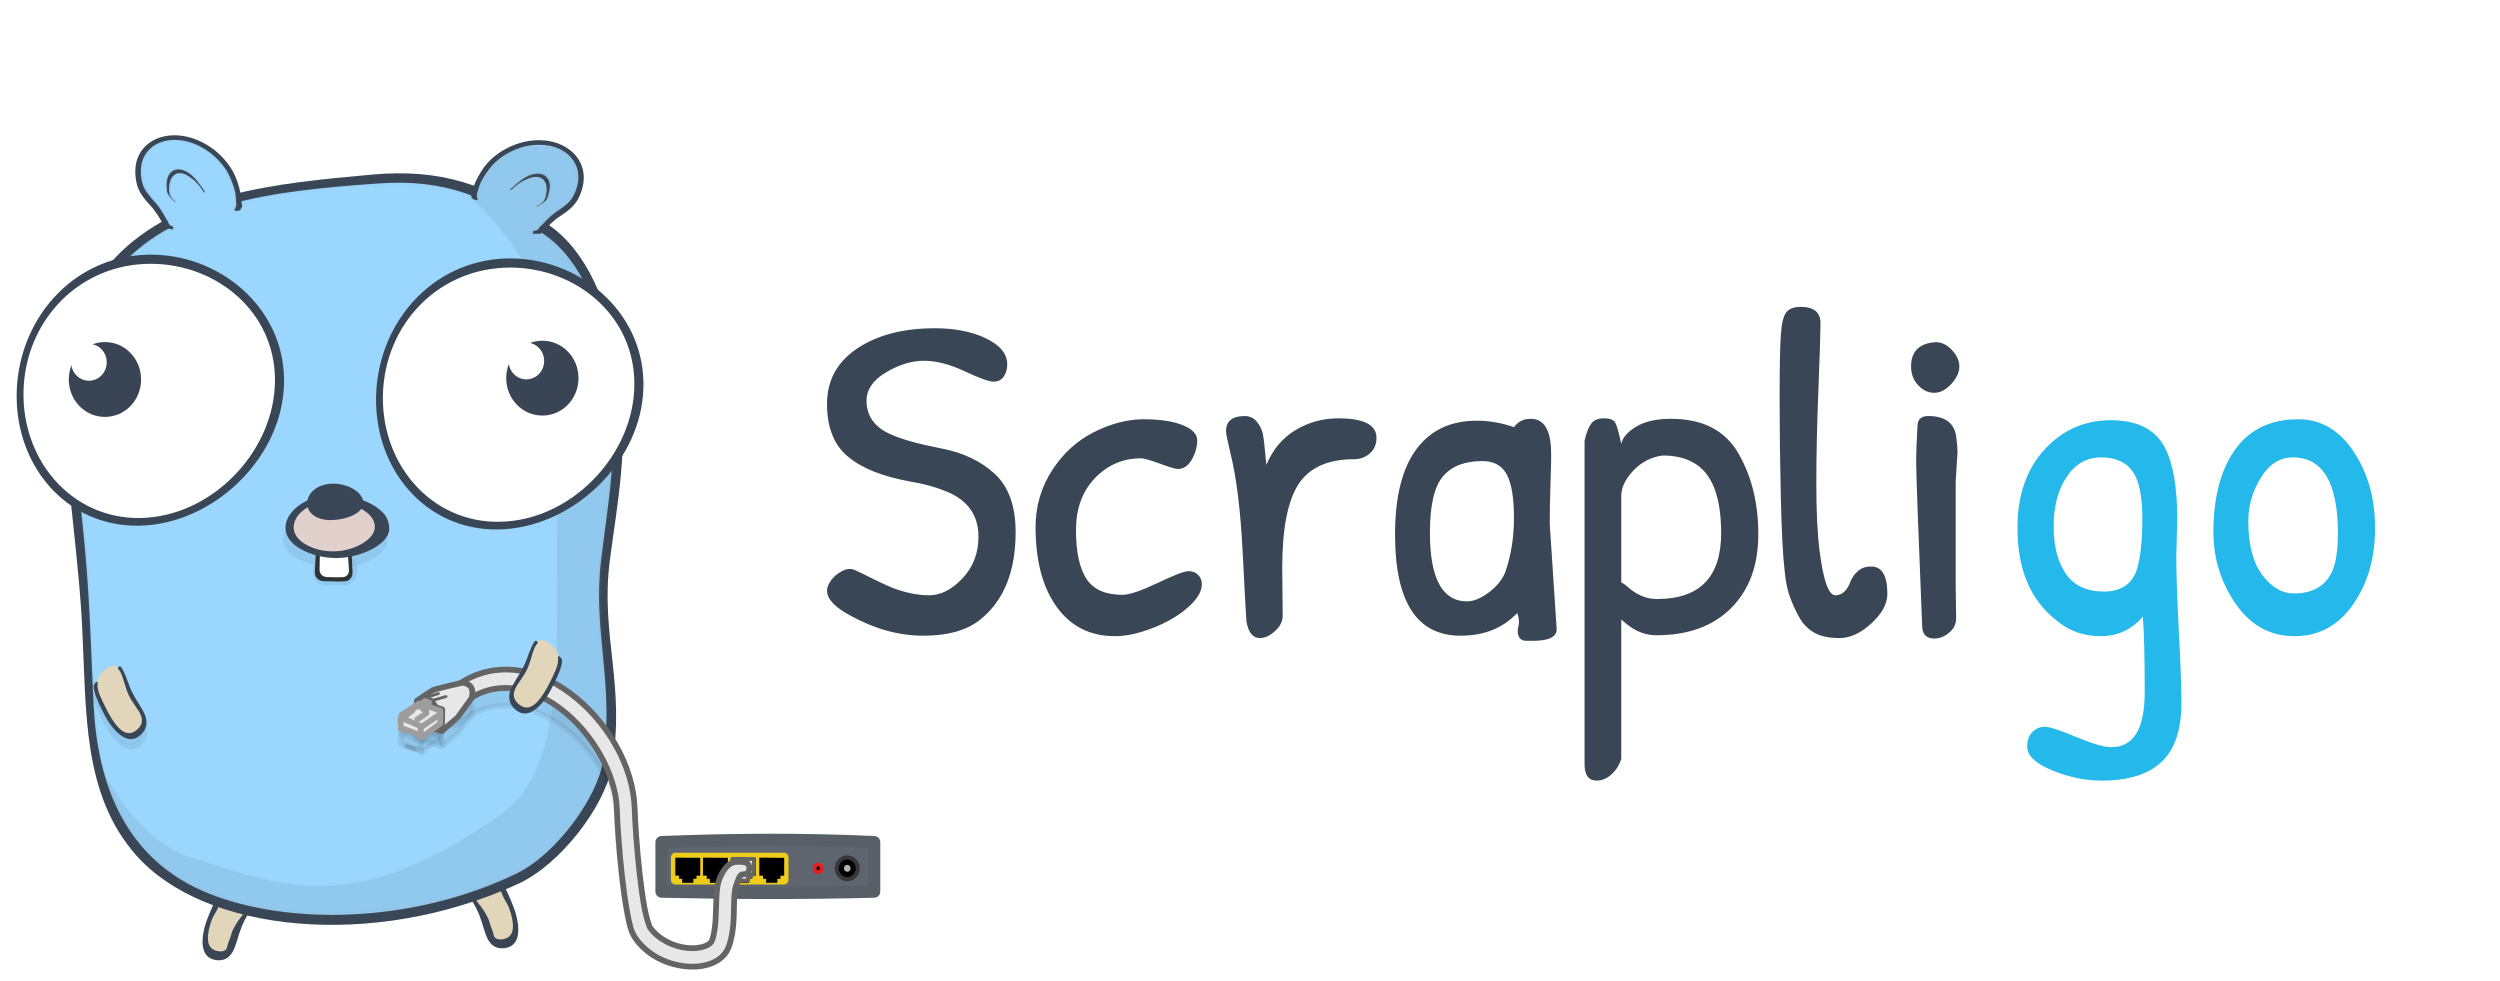 <?xml version="1.0" encoding="utf-8"?>
<svg viewBox="0 0 436 171" width="436px" height="171px" xmlns="http://www.w3.org/2000/svg">
  <defs>
    <style>svg{stroke:#000;stroke-linecap:round;stroke-linejoin:round;fill:#fff;fill-rule:evenodd;font-family:Roboto;font-size:14px;text-anchor:middle}svg text{paint-order:stroke;white-space:pre}svg .Text\.cls{stroke:none}</style>
    <style>@import url("https://fonts.googleapis.com/css?family=Patrick+Hand");</style>
  </defs>
  <g transform="matrix(1, 0, 0, 1, 2.902, 23.59)">
    <g>
      <g transform="translate(33.039 131.509)">
        <path d="M 6.039 0.097 C 5.153 -0.07 4.459 -0.016 3.914 0.218 C 3.369 0.452 2.968 0.865 2.624 1.39 C 2.279 1.916 1.985 2.551 1.689 3.235 C 1.394 3.918 1.104 4.649 0.822 5.385 C 0.539 6.12 0.322 6.83 0.182 7.493 C 0.042 8.156 -0.025 8.773 0.009 9.316 C 0.043 9.859 0.181 10.329 0.472 10.697 C 0.763 11.064 1.209 11.329 1.844 11.459 C 2.479 11.59 2.992 11.522 3.397 11.3 C 3.803 11.078 4.097 10.702 4.321 10.22 C 4.544 9.738 4.696 9.15 4.862 8.501 C 5.027 7.851 5.213 7.142 5.506 6.404 C 5.799 5.667 6.246 4.954 6.673 4.278 C 7.099 3.602 7.496 2.963 7.711 2.394 C 7.925 1.826 7.956 1.33 7.705 0.939 C 7.454 0.548 6.926 0.263 6.039 0.097 Z" fill="#e1d6b9" fill-rule="nonzero" stroke="none" stroke-linecap="butt" stroke-linejoin="miter" stroke-width="5.544"/>
      </g>
      <g transform="translate(32.425 131.736)">
        <path d="M 8.829 2.073 C 8.672 2.624 8.371 3.239 8.018 3.896 C 7.615 4.646 7.151 5.451 6.815 6.301 C 6.478 7.151 6.244 7.959 6.02 8.697 C 5.797 9.434 5.573 10.099 5.264 10.644 C 4.954 11.19 4.559 11.616 4.058 11.873 C 3.556 12.13 2.953 12.219 2.253 12.098 C 1.554 11.976 1.035 11.679 0.678 11.252 C 0.321 10.825 0.122 10.267 0.042 9.621 C -0.037 8.976 -0.002 8.243 0.127 7.462 C 0.255 6.681 0.482 5.852 0.804 5.005 C 1.125 4.157 1.458 3.353 1.793 2.621 C 2.128 1.89 2.463 1.232 2.857 0.701 C 3.008 0.499 3.168 0.316 3.342 0.153 C 3.692 -0.174 4.674 0.087 4.252 0.341 C 3.862 0.575 3.734 0.884 3.469 1.301 C 3.146 1.808 2.916 2.462 2.657 3.09 C 2.397 3.717 1.918 4.309 1.663 4.962 C 1.408 5.616 1.214 6.25 1.09 6.856 C 0.966 7.461 0.908 8.037 0.94 8.549 C 0.973 9.061 1.1 9.507 1.368 9.85 C 1.635 10.193 2.044 10.431 2.609 10.545 C 3.173 10.66 3.618 10.596 3.954 10.386 C 4.289 10.176 4.314 9.585 4.473 9.139 C 4.632 8.693 4.881 8.147 5.023 7.573 C 5.165 6.999 5.403 6.632 5.745 5.999 C 6.088 5.367 6.613 4.747 7.095 4.105 C 7.577 3.463 7.965 2.841 8.171 2.295 C 8.197 2.226 8.22 2.159 8.241 2.093 C 8.292 1.923 8.329 1.761 8.333 1.607 C 8.339 1.43 9.01 1.377 8.887 1.841 C 8.867 1.917 8.851 1.995 8.829 2.073 Z" fill="#394655" fill-rule="nonzero" stroke="none" stroke-linecap="butt" stroke-linejoin="miter" stroke-width="5.544"/>
      </g>
      <g transform="translate(78.989 129.424)">
        <path d="M 1.843 0.097 C 2.73 -0.07 3.423 -0.016 3.968 0.218 C 4.514 0.452 4.914 0.865 5.259 1.39 C 5.603 1.916 5.898 2.551 6.193 3.235 C 6.489 3.918 6.778 4.649 7.061 5.385 C 7.343 6.12 7.56 6.83 7.7 7.493 C 7.84 8.156 7.908 8.773 7.874 9.316 C 7.84 9.859 7.702 10.329 7.41 10.697 C 7.119 11.064 6.673 11.329 6.038 11.459 C 5.403 11.59 4.89 11.522 4.485 11.3 C 4.08 11.078 3.785 10.702 3.561 10.22 C 3.338 9.738 3.186 9.15 3.021 8.501 C 2.855 7.851 2.67 7.142 2.377 6.404 C 2.084 5.667 1.636 4.954 1.21 4.278 C 0.784 3.602 0.386 2.963 0.172 2.394 C -0.043 1.826 -0.073 1.33 0.178 0.939 C 0.429 0.548 0.956 0.263 1.843 0.097 Z" fill="#e1d6b9" fill-rule="nonzero" stroke="none" stroke-linecap="butt" stroke-linejoin="miter" stroke-width="5.327"/>
      </g>
      <g transform="translate(78.584 129.652)">
        <path d="M 0.073 2.073 C 0.23 2.624 0.531 3.239 0.884 3.896 C 1.287 4.646 1.751 5.451 2.087 6.301 C 2.424 7.151 2.658 7.959 2.881 8.697 C 3.105 9.434 3.329 10.099 3.638 10.644 C 3.948 11.19 4.343 11.616 4.844 11.873 C 5.345 12.13 5.949 12.219 6.649 12.098 C 7.348 11.976 7.867 11.679 8.224 11.252 C 8.581 10.825 8.78 10.267 8.859 9.621 C 8.939 8.976 8.904 8.243 8.775 7.462 C 8.647 6.681 8.42 5.852 8.098 5.005 C 7.777 4.157 7.444 3.353 7.109 2.621 C 6.774 1.89 6.439 1.232 6.045 0.701 C 5.894 0.499 5.734 0.316 5.56 0.153 C 5.21 -0.174 4.228 0.087 4.65 0.341 C 5.04 0.575 5.168 0.884 5.433 1.301 C 5.755 1.808 5.986 2.462 6.245 3.09 C 6.505 3.717 6.984 4.309 7.239 4.962 C 7.494 5.616 7.688 6.25 7.812 6.856 C 7.936 7.461 7.994 8.037 7.962 8.549 C 7.929 9.061 7.802 9.507 7.534 9.85 C 7.267 10.193 6.858 10.431 6.293 10.545 C 5.729 10.66 5.284 10.596 4.948 10.386 C 4.613 10.176 4.588 9.585 4.429 9.139 C 4.27 8.693 4.02 8.147 3.878 7.573 C 3.736 6.999 3.499 6.632 3.157 5.999 C 2.814 5.367 2.289 4.747 1.807 4.105 C 1.325 3.463 0.936 2.841 0.73 2.295 C 0.705 2.226 0.681 2.159 0.661 2.093 C 0.61 1.923 0.573 1.761 0.569 1.607 C 0.563 1.43 -0.108 1.377 0.015 1.841 C 0.035 1.917 0.051 1.995 0.073 2.073 Z" fill="#394655" fill-rule="nonzero" stroke="none" stroke-linecap="butt" stroke-linejoin="miter" stroke-width="5.327"/>
      </g>
      <g transform="translate(8.206 6.635)">
        <path d="M 3.226 79.196 C 3.411 82.884 3.506 86.547 3.69 90.136 C 3.874 93.725 4.148 97.239 4.693 100.625 C 5.239 104.01 6.057 107.267 7.326 110.34 C 8.595 113.413 10.316 116.303 12.662 118.957 C 15.622 122.305 19.65 125.008 24.432 127.006 C 29.214 129.004 34.751 130.297 40.731 130.815 C 46.712 131.333 53.136 131.075 59.678 129.955 C 66.22 128.835 72.88 126.851 79.296 123.901 C 81.152 123.048 83.023 121.769 84.805 120.226 C 86.587 118.683 88.279 116.875 89.776 114.963 C 91.273 113.05 92.575 111.034 93.578 109.072 C 94.58 107.11 95.282 105.202 95.58 103.509 C 96.204 99.969 96.387 96.766 96.339 93.75 C 96.29 90.734 96.011 87.904 95.709 85.113 C 95.406 82.321 95.08 79.566 94.934 76.699 C 94.788 73.831 94.822 70.85 95.237 67.601 C 95.568 65.015 95.941 62.512 96.29 60.002 C 96.638 57.492 96.962 54.975 97.195 52.363 C 97.428 49.751 97.569 47.045 97.549 44.155 C 97.53 41.265 97.351 38.192 96.943 34.846 C 96.669 32.601 96.244 30.183 95.635 27.735 C 95.025 25.286 94.232 22.808 93.222 20.444 C 92.212 18.081 90.985 15.833 89.51 13.846 C 88.035 11.859 86.312 10.134 84.312 8.818 C 81.692 7.093 79.227 5.626 76.81 4.413 C 74.394 3.199 72.028 2.239 69.61 1.529 C 67.193 0.818 64.725 0.357 62.108 0.142 C 59.491 -0.073 56.726 -0.043 53.719 0.228 C 49.436 0.614 45.182 1.008 41.037 1.557 C 36.892 2.106 32.857 2.81 29.018 3.814 C 25.179 4.819 21.537 6.124 18.187 7.872 C 14.836 9.621 11.778 11.814 9.106 14.588 C 7.198 16.568 5.623 18.844 4.352 21.329 C 3.08 23.813 2.112 26.507 1.416 29.324 C 0.72 32.141 0.295 35.082 0.11 38.065 C -0.076 41.047 -0.022 44.071 0.241 47.058 C 0.432 49.223 0.635 51.331 0.842 53.387 C 1.049 55.443 1.26 57.446 1.467 59.401 C 1.674 61.356 1.878 63.264 2.069 65.128 C 2.261 66.992 2.441 68.813 2.602 70.595 C 2.669 71.337 2.733 72.073 2.793 72.802 C 2.854 73.532 2.91 74.254 2.963 74.971 C 3.016 75.687 3.064 76.397 3.108 77.101 C 3.152 77.805 3.192 78.503 3.226 79.196 Z" fill="#394655" fill-rule="nonzero" stroke="none" stroke-linecap="butt" stroke-linejoin="miter" stroke-width="1.521"/>
      </g>
      <g transform="translate(10.168 8.274)">
        <path d="M 3.264 91.2 C 3.436 94.597 3.862 97.98 4.635 101.236 C 5.408 104.493 6.528 107.622 8.091 110.51 C 9.653 113.397 11.657 116.043 14.192 118.33 C 16.727 120.617 19.793 122.546 23.475 124.004 C 26.896 125.359 30.784 126.365 34.987 126.979 C 39.19 127.593 43.707 127.814 48.382 127.593 C 53.057 127.371 57.889 126.707 62.713 125.542 C 67.536 124.376 72.35 122.71 76.973 120.483 C 78.732 119.635 80.502 118.371 82.181 116.852 C 83.86 115.334 85.448 113.561 86.844 111.695 C 88.241 109.828 89.446 107.869 90.36 105.977 C 91.273 104.084 91.896 102.259 92.127 100.661 C 92.615 97.298 92.739 94.209 92.677 91.275 C 92.614 88.341 92.364 85.562 92.102 82.817 C 91.84 80.072 91.566 77.363 91.45 74.567 C 91.335 71.772 91.377 68.891 91.749 65.799 C 92.059 63.218 92.396 60.79 92.709 58.392 C 93.022 55.993 93.311 53.624 93.523 51.161 C 93.735 48.699 93.871 46.143 93.875 43.37 C 93.879 40.598 93.753 37.608 93.441 34.278 C 93.238 32.101 92.88 29.742 92.335 27.348 C 91.79 24.953 91.058 22.523 90.106 20.203 C 89.155 17.884 87.983 15.676 86.559 13.728 C 85.136 11.781 83.461 10.094 81.506 8.818 C 79.03 7.2 76.722 5.798 74.474 4.617 C 72.226 3.436 70.036 2.476 67.799 1.744 C 65.562 1.012 63.278 0.507 60.842 0.235 C 58.406 -0.036 55.819 -0.074 52.981 0.127 C 48.484 0.446 43.975 0.801 39.576 1.358 C 35.177 1.916 30.888 2.675 26.839 3.798 C 22.79 4.922 18.981 6.411 15.55 8.425 C 12.119 10.44 9.067 12.979 6.529 16.197 C 4.208 19.139 2.652 22.565 1.646 26.255 C 0.639 29.944 0.179 33.896 0.044 37.901 C -0.091 41.906 0.098 45.964 0.401 49.875 C 0.705 53.787 1.122 57.553 1.474 60.978 C 1.546 61.671 1.613 62.357 1.677 63.037 C 1.741 63.718 1.802 64.392 1.859 65.06 C 1.916 65.728 1.971 66.39 2.022 67.047 C 2.073 67.704 2.122 68.355 2.168 69.002 C 2.309 70.99 2.425 72.931 2.526 74.834 C 2.627 76.737 2.713 78.602 2.793 80.439 C 2.872 82.276 2.945 84.085 3.021 85.875 C 3.097 87.666 3.175 89.437 3.264 91.2 Z" fill="#96d6ff" fill-rule="nonzero" stroke="none" stroke-linecap="butt" stroke-linejoin="miter" stroke-width="1.521"/>
      </g>
      <g transform="translate(80.246 1.473)">
        <path d="M 0.144 7.775 C -0.146 8.945 0.024 10.12 0.459 11.171 C 0.894 12.222 1.571 13.147 2.346 13.888 C 3.122 14.63 4.006 15.195 5.034 15.543 C 6.063 15.891 7.351 16.205 8.551 16.026 C 9.751 15.848 10.6 15.164 11.301 14.44 C 12.001 13.715 12.744 12.817 13.961 11.993 C 15.179 11.169 16.357 10.32 16.873 9.407 C 17.389 8.494 17.73 7.547 17.858 6.594 C 17.987 5.641 17.892 4.77 17.615 3.987 C 17.338 3.205 16.879 2.511 16.271 1.926 C 15.662 1.341 14.903 0.865 14.018 0.531 C 13.134 0.197 12.123 0.005 10.998 0 C 9.874 -0.005 8.739 0.178 7.636 0.527 C 6.534 0.875 5.462 1.389 4.492 2.043 C 3.521 2.698 2.653 3.494 1.979 4.403 C 1.305 5.313 0.434 6.605 0.144 7.775 Z" fill="#96d6ff" fill-rule="nonzero" stroke="none" stroke-linecap="butt" stroke-linejoin="miter" stroke-width="3.518"/>
      </g>
      <g transform="translate(79.228 0.854)">
        <path d="M 12.967 0.059 C 13.835 0.153 14.634 0.353 15.359 0.639 C 16.325 1.021 17.157 1.555 17.828 2.206 C 18.499 2.856 19.011 3.62 19.325 4.479 C 19.64 5.338 19.757 6.29 19.635 7.327 C 19.512 8.365 19.161 9.397 18.617 10.386 C 18.072 11.375 17.011 12.32 15.67 13.176 C 14.329 14.033 13.501 14.992 12.747 15.759 C 11.996 16.524 12.289 16.34 10.913 16.341 C 10.754 16.341 10.739 15.871 10.877 15.845 C 12.093 15.628 11.519 15.475 12.254 14.896 C 12.939 14.19 13.665 13.314 14.855 12.511 C 16.046 11.708 17.198 10.881 17.703 9.991 C 18.209 9.101 18.545 8.177 18.672 7.248 C 18.799 6.319 18.706 5.47 18.436 4.707 C 18.165 3.944 17.718 3.265 17.122 2.694 C 16.527 2.122 15.785 1.658 14.919 1.331 C 14.486 1.168 14.02 1.039 13.527 0.95 C 13.034 0.861 12.511 0.812 11.961 0.809 C 10.861 0.803 9.752 0.981 8.675 1.32 C 7.597 1.659 6.549 2.161 5.602 2.8 C 4.654 3.438 3.808 4.214 3.151 5.101 C 2.494 5.988 1.643 7.248 1.358 8.388 C 1.124 9.325 0.849 9.33 1.191 10.348 C 1.254 10.538 0.322 10.481 0.136 10.02 C -0.211 9.16 0.186 9.177 0.435 8.282 C 0.772 7.073 1.598 5.654 2.326 4.671 C 3.055 3.688 3.995 2.83 5.045 2.13 C 6.094 1.43 7.25 0.885 8.44 0.522 C 9.63 0.159 10.858 -0.023 12.076 0.002 C 12.38 0.009 12.678 0.028 12.967 0.059 Z" fill="#394655" fill-rule="nonzero" stroke="none" stroke-linecap="butt" stroke-linejoin="miter" stroke-width="48.733"/>
      </g>
      <g transform="translate(86.091 6.687)">
        <path d="M 5.665 0.146 C 6.109 0.319 6.511 0.665 6.762 1.278 C 6.943 1.72 6.966 2.258 6.847 2.915 C 6.768 3.351 6.626 3.84 6.426 4.388 C 6.356 4.583 5.916 4.983 5.632 5.172 C 5.177 5.476 4.607 5.821 4.546 5.736 C 4.503 5.677 5.251 5.39 5.644 4.974 C 5.972 4.628 6.118 4.241 6.238 3.629 C 6.417 2.715 6.34 2.129 6.154 1.674 C 5.882 1.01 5.423 0.715 4.914 0.617 C 4.404 0.519 3.856 0.634 3.46 0.769 C 2.616 1.057 1.492 1.558 0.265 2.778 C 0.037 3.004 -0.116 2.871 0.114 2.651 C 1.4 1.422 2.519 0.592 3.512 0.246 C 3.97 0.086 4.6 -0.063 5.212 0.027 C 5.365 0.05 5.517 0.088 5.665 0.146 Z" fill="#394655" stroke="none" stroke-linejoin="miter" stroke-width="1.492"/>
      </g>
      <g transform="translate(21.467 0.598)">
        <path d="M 16.962 10.514 C 16.974 11.722 16.537 12.821 15.873 13.734 C 15.208 14.647 14.337 15.377 13.413 15.905 C 12.489 16.434 11.5 16.764 10.421 16.847 C 9.342 16.931 8.019 16.918 6.894 16.447 C 5.77 15.977 5.104 15.103 4.591 14.227 C 4.078 13.35 3.563 12.293 2.572 11.192 C 1.58 10.091 0.631 8.976 0.341 7.961 C 0.05 6.947 -0.062 5.943 0.033 4.986 C 0.128 4.029 0.421 3.207 0.871 2.515 C 1.32 1.824 1.926 1.264 2.652 0.846 C 3.378 0.428 4.224 0.154 5.161 0.048 C 6.097 -0.057 7.123 0.006 8.216 0.28 C 9.309 0.553 10.369 1.011 11.359 1.622 C 12.349 2.233 13.271 2.997 14.063 3.873 C 14.854 4.749 15.514 5.736 15.958 6.786 C 16.403 7.836 16.95 9.306 16.962 10.514 Z" fill="#96d6ff" fill-rule="nonzero" stroke="none" stroke-linecap="butt" stroke-linejoin="miter" stroke-width="3.406"/>
      </g>
      <g transform="translate(20.688 0)">
        <path d="M 8.201 0.098 C 7.336 -0.026 6.514 -0.029 5.744 0.07 C 4.718 0.201 3.787 0.515 2.985 0.98 C 2.183 1.446 1.51 2.062 1.007 2.818 C 0.503 3.574 0.17 4.469 0.049 5.507 C -0.071 6.545 0.032 7.633 0.332 8.729 C 0.633 9.824 1.445 11.004 2.55 12.167 C 3.655 13.331 4.237 14.466 4.792 15.398 C 5.345 16.327 5.103 16.076 6.439 16.417 C 6.593 16.456 6.717 16.003 6.588 15.943 C 5.458 15.433 6.05 15.426 5.47 14.682 C 4.968 13.827 4.465 12.797 3.494 11.723 C 2.524 10.648 1.596 9.56 1.31 8.571 C 1.024 7.582 0.912 6.601 1.003 5.668 C 1.094 4.734 1.38 3.933 1.818 3.259 C 2.257 2.585 2.848 2.036 3.558 1.629 C 4.268 1.221 5.095 0.954 6.012 0.85 C 6.47 0.799 6.952 0.789 7.452 0.825 C 7.951 0.861 8.47 0.942 9.005 1.075 C 10.075 1.341 11.11 1.788 12.078 2.384 C 13.046 2.98 13.948 3.727 14.721 4.581 C 15.493 5.435 16.136 6.398 16.569 7.422 C 17.003 8.446 17.538 9.879 17.552 11.057 C 17.563 12.025 17.829 12.097 17.262 13.002 C 17.157 13.17 18.076 13.346 18.362 12.944 C 18.897 12.195 18.509 12.113 18.473 11.183 C 18.424 9.925 17.95 8.343 17.47 7.208 C 16.989 6.073 16.274 5.008 15.416 4.068 C 14.559 3.129 13.562 2.314 12.49 1.668 C 11.418 1.021 10.268 0.54 9.079 0.263 C 8.782 0.194 8.489 0.14 8.201 0.098 Z" fill="#394655" fill-rule="nonzero" stroke="none" stroke-linecap="butt" stroke-linejoin="miter" stroke-width="47.179"/>
      </g>
      <g transform="translate(26.155 5.94)">
        <path d="M 1.795 0.015 C 1.324 0.073 0.854 0.31 0.469 0.842 C 0.191 1.227 0.045 1.744 0.009 2.411 C -0.015 2.854 0.01 3.364 0.077 3.946 C 0.101 4.153 0.435 4.649 0.667 4.903 C 1.039 5.311 1.513 5.787 1.592 5.72 C 1.648 5.673 0.987 5.209 0.701 4.708 C 0.463 4.291 0.41 3.879 0.435 3.256 C 0.472 2.324 0.682 1.773 0.967 1.378 C 1.385 0.8 1.898 0.627 2.416 0.658 C 2.933 0.689 3.439 0.936 3.792 1.165 C 4.546 1.653 5.521 2.417 6.432 3.906 C 6.601 4.182 6.78 4.091 6.608 3.82 C 5.642 2.309 4.748 1.225 3.863 0.644 C 3.455 0.376 2.878 0.075 2.263 0.012 C 2.109 -0.004 1.952 -0.005 1.795 0.015 Z" fill="#394655" stroke="none" stroke-linejoin="miter" stroke-width="1.445"/>
      </g>
      <g transform="translate(10.354 0.956)">
        <path d="M 39.446 134.739 C 30.117 133.874 22.665 131.642 17.439 128.149 C 9.789 123.035 5.28 115.034 3.699 103.765 C 3.443 101.94 3.129 97.526 2.925 92.864 C 2.422 81.395 1.992 74.602 1.37 68.336 C 1.067 65.276 0.672 61.29 0.493 59.479 C 0.018 54.667 -0.157 45.417 0.161 41.864 C 1.085 31.517 4.289 24.607 10.665 19.206 C 12.717 17.468 15.996 15.373 16.466 15.5 C 17.068 15.663 17.162 15.219 16.642 14.669 C 16.383 14.395 15.678 13.405 15.076 12.468 C 14.473 11.531 13.495 10.162 12.902 9.425 C 11.673 7.896 11.231 6.375 11.478 4.518 C 12.085 -0.052 17.874 -1.483 22.674 1.75 C 25.913 3.931 28.068 7.87 27.753 11.032 C 27.638 12.191 27.655 12.241 28.157 12.241 C 28.733 12.241 29.209 11.565 29.01 11.029 C 28.855 10.61 28.984 10.568 32.537 9.878 C 35.823 9.239 40.919 8.558 46.576 8.001 C 52.035 7.463 60.351 7.455 63.032 7.985 C 66.177 8.607 68.62 9.413 68.983 9.95 C 69.16 10.211 69.483 10.424 69.7 10.424 C 70.013 10.424 70.097 10.242 70.097 9.562 C 70.097 7.675 72.142 4.475 74.301 2.982 C 76.278 1.615 77.824 1.079 80.18 0.942 C 83.492 0.75 85.829 1.847 86.916 4.105 C 87.579 5.484 87.645 6.739 87.135 8.316 C 86.634 9.863 85.979 10.66 84.037 12.081 C 83.099 12.767 81.841 13.851 81.243 14.488 C 80.644 15.126 80.027 15.648 79.872 15.648 C 79.716 15.648 79.589 15.809 79.589 16.006 C 79.589 16.281 79.786 16.349 80.445 16.3 C 81.52 16.219 82.472 16.871 84.571 19.124 C 91.822 26.91 94.915 41.855 93.064 60.158 C 92.881 61.967 92.429 65.647 92.059 68.334 C 91.07 75.523 90.989 80.91 91.743 89.367 C 92.561 98.543 92.492 105.311 91.54 109.329 C 91.092 111.22 89.111 115.291 87.45 117.732 C 85.693 120.316 81.507 124.677 79.407 126.112 C 74.384 129.543 64.172 132.882 54.582 134.229 C 51.525 134.658 42.026 134.978 39.446 134.739 Z M 81.289 11.071 C 82.211 10.481 82.66 9.46 82.66 7.954 C 82.66 6.979 82.571 6.753 81.985 6.243 C 80.765 5.179 79.064 5.576 76.775 7.458 C 75.535 8.478 75.345 9.067 76.567 8.104 C 77.584 7.302 78.926 6.628 79.867 6.445 C 80.574 6.307 80.755 6.373 81.338 6.976 C 82.386 8.062 82.113 10.021 80.768 11.059 C 79.948 11.692 80.305 11.7 81.289 11.071 Z M 16.867 9.992 C 15.945 8.651 16.448 6.19 17.729 5.769 C 18.621 5.476 20.676 6.842 21.826 8.493 C 22.087 8.868 22.372 9.1 22.459 9.01 C 22.724 8.736 20.755 6.299 19.716 5.615 C 17.74 4.316 16.012 5.012 15.81 7.189 C 15.671 8.689 15.83 9.304 16.549 10.048 C 17.309 10.836 17.433 10.814 16.867 9.992 Z" fill="#e7e7e7" fill-rule="nonzero" opacity="0.06" stroke="#9d9d9d" stroke-linejoin="miter" stroke-width="0.495"/>
      </g>
      <g transform="translate(15.576 1.966)">
        <path d="M 75.464 0.001 C 72.547 0.015 71.31 0.402 69.028 2.013 C 66.786 3.597 64.488 7.442 64.873 8.966 C 65.029 9.587 64.189 9.572 63.766 8.947 C 63.69 8.835 63.552 8.72 63.357 8.603 C 72.05 15.981 82.484 33.569 80.348 45.452 C 75.718 71.212 84.362 105.513 69.051 116.423 C 42.175 135.574 29.37 128.325 15.089 124.145 C 8.352 122.172 2.861 115.378 0 109.973 C 2.212 117.361 6.393 123.254 12.179 127.109 C 17.338 130.547 24.496 132.752 33.347 133.631 C 36.704 133.964 45.692 133.732 49.36 133.218 C 59.039 131.861 69.241 128.502 74.257 125.02 C 76.484 123.474 80.425 119.372 82.229 116.721 C 83.889 114.282 85.87 110.211 86.319 108.319 C 87.27 104.304 87.339 97.537 86.522 88.357 C 85.743 79.601 85.839 74.605 86.942 66.418 C 87.371 63.232 87.848 59.349 88.002 57.788 C 88.363 54.124 88.361 44.853 87.999 41.209 C 86.987 31.027 84.035 23.146 79.348 18.114 C 77.25 15.861 76.298 15.209 75.223 15.29 C 74.564 15.339 74.367 15.271 74.367 14.995 C 74.367 14.798 74.494 14.638 74.649 14.638 C 74.805 14.638 75.422 14.117 76.021 13.482 C 76.619 12.846 77.751 11.857 78.535 11.284 C 80.577 9.793 80.926 9.433 81.537 8.19 C 83.042 5.128 82.035 2.074 79.005 0.514 C 78.113 0.054 77.673 -0.01 75.464 0.001 Z M 75.076 4.693 C 75.73 4.657 76.305 4.833 76.763 5.233 C 77.35 5.743 77.438 5.969 77.438 6.943 C 77.438 8.45 76.989 9.471 76.067 10.061 C 75.083 10.69 74.725 10.682 75.546 10.049 C 76.891 9.011 77.164 7.052 76.116 5.966 C 75.533 5.363 75.352 5.297 74.645 5.435 C 73.704 5.618 72.362 6.292 71.345 7.094 C 70.272 7.94 70.256 7.55 71.325 6.602 C 72.677 5.404 73.986 4.753 75.076 4.693 Z" fill="#000000" fill-rule="nonzero" opacity="0.06" stroke="#9d9d9d" stroke-linejoin="miter" stroke-width="0.495"/>
      </g>
      <g transform="translate(74.557 96.465)">
        <path d="M 11.514 0.02 C 7.772 -0.17 3.919 0.992 0.569 3.857 C -1.021 5.181 1.067 7.478 2.621 6.114 C 5.416 3.724 8.354 2.872 11.352 3.024 C 14.35 3.176 17.428 4.393 20.209 6.342 C 25.77 10.24 29.975 17.066 30.132 22.919 C 30.188 25.006 30.503 29.468 31.02 33.77 C 31.279 35.922 31.587 38.023 31.948 39.77 C 32.308 41.518 32.552 42.801 33.374 43.893 C 35.536 46.768 38.993 48.191 42.146 48.48 C 43.722 48.624 45.242 48.49 46.574 48.011 C 47.907 47.532 49.122 46.637 49.644 45.273 C 50.705 42.501 50.473 39.501 50.589 37.357 C 50.647 36.285 50.814 35.45 50.998 35.098 C 51.182 34.747 51.459 33.477 52.054 33.457 C 52.921 33.444 53.253 33.103 53.224 32.262 C 53.195 31.421 51.911 31.378 51.045 31.422 C 49.574 31.47 48.802 32.645 48.23 33.737 C 47.659 34.829 47.556 35.991 47.49 37.2 C 47.359 39.618 47.466 42.317 46.735 44.227 C 46.604 44.568 46.256 44.917 45.495 45.191 C 44.734 45.464 43.631 45.595 42.437 45.485 C 40.05 45.266 37.379 44.112 35.88 42.12 C 35.857 42.09 35.323 40.794 34.99 39.18 C 34.657 37.566 34.355 35.523 34.102 33.422 C 33.597 29.219 33.284 24.739 33.233 22.84 C 33.042 15.713 28.349 8.336 22.027 3.904 C 18.865 1.689 15.255 0.209 11.514 0.02 Z" fill="#000000" opacity="0.06" stroke-linejoin="miter" stroke-width="0.967"/>
      </g>
      <g transform="translate(69.76 98.598)">
        <path d="M 8.048 0 C 8.048 0 3.471 0.978 2.928 1.203 C 2.385 1.429 0.039 2.971 0.039 2.971 L 0 6.731 L 4.402 7.916 C 4.402 7.916 7.156 5.697 7.194 5.622 C 7.233 5.547 9.599 2.519 9.599 2.519 C 10.056 0.609 9.116 0.234 8.048 0 Z" fill="#000000" opacity="0.06" stroke-linecap="butt" stroke-linejoin="miter" stroke-width="0.967"/>
      </g>
      <g transform="translate(69.877 101.207)">
        <path d="M 0 0.437 L 0.562 0.55 L 1.236 0 L 2.478 0.401 L 3.25 1.419 L 4.344 1.772 L 4.286 5.269" fill="#000000" opacity="0.06" stroke-linecap="butt" stroke-linejoin="miter" stroke-width="0.967"/>
      </g>
      <g transform="translate(72.359 100.873)">
        <path d="M 0 0.686 L 2.521 0" fill="#000000" opacity="0.06" stroke-linejoin="miter" stroke-width="0.483"/>
      </g>
      <g transform="translate(71.113 100.385)">
        <path d="M 0 0.753 L 2.439 0" fill="#000000" opacity="0.06" stroke-linejoin="miter" stroke-width="0.483"/>
      </g>
      <g transform="translate(67.699 106.373)">
        <path d="M 0.294 0.068 L 0.088 0 L 0 0.252 L 0.206 0.32 Z" fill="#000000" opacity="0.06" stroke-linecap="butt" stroke-linejoin="miter" stroke-width="0.677"/>
      </g>
      <g transform="translate(67.972 106.467)">
        <path d="M 0.294 0.068 L 0.088 0 L 0 0.252 L 0.206 0.319 Z" fill="#000000" opacity="0.06" stroke-linecap="butt" stroke-linejoin="miter" stroke-width="0.677"/>
      </g>
      <g transform="translate(68.234 106.557)">
        <path d="M 0.294 0.068 L 0.088 0 L 0 0.252 L 0.206 0.319 Z" fill="#000000" opacity="0.06" stroke-linecap="butt" stroke-linejoin="miter" stroke-width="0.677"/>
      </g>
      <g transform="translate(68.501 106.648)">
        <path d="M 0.294 0.068 L 0.088 0 L 0 0.252 L 0.206 0.32 Z" fill="#000000" opacity="0.06" stroke-linecap="butt" stroke-linejoin="miter" stroke-width="0.677"/>
      </g>
      <g transform="translate(68.773 106.741)">
        <path d="M 0.294 0.068 L 0.088 0 L 0 0.252 L 0.206 0.32 Z" fill="#000000" opacity="0.06" stroke-linecap="butt" stroke-linejoin="miter" stroke-width="0.677"/>
      </g>
      <g transform="translate(69.047 106.835)">
        <path d="M 0.293 0.068 L 0.088 0 L 0 0.252 L 0.206 0.32 Z" fill="#000000" opacity="0.06" stroke-linecap="butt" stroke-linejoin="miter" stroke-width="0.677"/>
      </g>
      <g transform="translate(69.308 106.924)">
        <path d="M 0.293 0.068 L 0.088 0 L 0 0.252 L 0.206 0.32 Z" fill="#000000" opacity="0.06" stroke-linecap="butt" stroke-linejoin="miter" stroke-width="0.677"/>
      </g>
      <g transform="translate(69.575 107.016)">
        <path d="M 0.294 0.068 L 0.088 0 L 0 0.252 L 0.206 0.32 Z" fill="#000000" opacity="0.06" stroke-linecap="butt" stroke-linejoin="miter" stroke-width="0.677"/>
      </g>
      <g transform="translate(66.923 101.998)">
        <path d="M 0 2.526 L 0.11 4.228 L 0.55 4.369 L 0.695 4.198 L 3.165 5.073 L 3.257 5.373 L 3.689 5.531 L 6.961 3.293 L 6.987 1.196 L 3.305 0 L 0.206 1.888 L 0.219 2.393 Z" fill="#000000" opacity="0.06" stroke-linecap="butt" stroke-linejoin="miter" stroke-width="0.967"/>
      </g>
      <g transform="translate(67.115 103.727)">
        <path d="M 0 0.651 L 3.551 2.074 L 6.774 0" fill="#000000" opacity="0.06" stroke-linecap="butt" stroke-linejoin="miter" stroke-width="0.967"/>
      </g>
      <g transform="translate(70.46 105.738)">
        <path d="M 0.161 0 L 0 0.329 L 0.096 1.791" fill="#000000" opacity="0.06" stroke-linecap="butt" stroke-linejoin="miter" stroke-width="0.967"/>
      </g>
      <g transform="translate(67.91 101.601)">
        <path d="M 0 2.391 L 1.138 1.514 L 1.467 0.862 L 1.981 0.977 L 3.284 0 L 4.016 0.223 L 2.934 1.301 L 3.51 1.514 L 3.565 1.979 L 1.975 3.016" fill="#000000" opacity="0.06" stroke-linecap="butt" stroke-linejoin="miter" stroke-width="0.967"/>
      </g>
      <g transform="translate(14.023 94.302)">
        <path d="M 1.377 0.794 C 0.687 1.394 0.283 1.981 0.109 2.564 C -0.066 3.148 -0.015 3.731 0.155 4.341 C 0.325 4.951 0.609 5.592 0.928 6.264 C 1.246 6.936 1.605 7.633 1.971 8.329 C 2.337 9.024 2.725 9.65 3.128 10.185 C 3.531 10.721 3.946 11.169 4.372 11.489 C 4.797 11.809 5.234 11.999 5.693 12.002 C 6.153 12.005 6.634 11.819 7.137 11.397 C 7.639 10.975 7.917 10.523 8.011 10.058 C 8.105 9.594 8.015 9.119 7.799 8.633 C 7.584 8.147 7.244 7.65 6.868 7.103 C 6.491 6.557 6.082 5.955 5.722 5.251 C 5.361 4.546 5.118 3.734 4.888 2.963 C 4.658 2.191 4.437 1.466 4.152 0.932 C 3.867 0.398 3.518 0.056 3.067 0.006 C 2.616 -0.044 2.067 0.195 1.377 0.794 Z" fill="#000000" fill-rule="nonzero" opacity="0.06" stroke="none" stroke-linecap="butt" stroke-linejoin="miter" stroke-width="4.708"/>
      </g>
      <g transform="translate(13.494 94.44)">
        <path d="M 4.934 0.332 C 5.243 0.809 5.506 1.442 5.769 2.142 C 6.069 2.943 6.371 3.827 6.787 4.638 C 7.203 5.449 7.654 6.152 8.059 6.801 C 8.463 7.451 8.814 8.054 9.022 8.649 C 9.23 9.244 9.293 9.831 9.164 10.394 C 9.035 10.958 8.715 11.495 8.178 11.975 C 7.64 12.454 7.089 12.677 6.543 12.689 C 5.997 12.7 5.456 12.502 4.925 12.153 C 4.395 11.804 3.873 11.307 3.375 10.705 C 2.877 10.104 2.406 9.394 1.982 8.596 C 1.558 7.798 1.173 7.019 0.844 6.285 C 0.515 5.55 0.24 4.864 0.097 4.21 C 0.043 3.961 0.01 3.716 0 3.474 C -0.019 2.986 0.803 2.372 0.721 2.869 C 0.646 3.33 0.699 3.794 0.833 4.275 C 0.997 4.862 1.27 5.479 1.577 6.125 C 1.883 6.771 2.228 7.442 2.58 8.111 C 2.932 8.779 3.305 9.382 3.693 9.897 C 4.081 10.412 4.48 10.842 4.889 11.15 C 5.298 11.458 5.719 11.641 6.16 11.644 C 6.602 11.647 7.065 11.468 7.549 11.062 C 8.032 10.656 8.299 10.221 8.389 9.774 C 8.48 9.328 8.393 8.871 8.186 8.404 C 7.979 7.936 7.652 7.458 7.29 6.932 C 6.927 6.406 6.534 5.828 6.188 5.15 C 5.841 4.473 5.607 3.692 5.386 2.95 C 5.165 2.208 4.952 1.51 4.678 0.997 C 4.643 0.933 4.608 0.871 4.572 0.813 C 4.479 0.663 4.382 0.531 4.271 0.429 C 4.142 0.311 4.532 -0.257 4.798 0.138 C 4.842 0.202 4.889 0.264 4.934 0.332 Z" fill="#000000" fill-rule="nonzero" opacity="0.06" stroke="none" stroke-linecap="butt" stroke-linejoin="miter" stroke-width="4.708"/>
      </g>
      <g transform="translate(46.459 65.7)">
        <path d="M 0 4.826 C 0 2.152 4.06 0 9.103 0 C 14.147 0 18.207 2.152 18.207 4.826 C 18.207 7.5 14.147 9.652 9.103 9.652 C 4.06 9.652 0 7.5 0 4.826 Z" fill="#000000" fill-rule="nonzero" opacity="0.06" stroke="none" stroke-linejoin="miter" stroke-width="0.648"/>
      </g>
      <g transform="translate(51.617 73.313)">
        <path d="M 0 2.409 C 0 1.074 1.038 0 2.327 0 L 5.506 0 C 6.795 0 7.833 1.074 7.833 2.409 L 7.833 2.81 C 7.833 4.145 6.795 5.219 5.506 5.219 L 2.327 5.219 C 1.038 5.219 0 4.145 0 2.81 Z" fill="#000000" fill-rule="nonzero" opacity="0.06" stroke="none" stroke-linejoin="miter" stroke-width="0.671"/>
      </g>
      <g transform="translate(62.678 21.477)">
        <path d="M 46.63 22.603 C 46.54 25.732 45.785 28.752 44.504 31.553 C 43.223 34.355 41.416 36.94 39.224 39.179 C 37.032 41.418 34.456 43.312 31.629 44.706 C 28.802 46.1 25.726 46.995 22.523 47.219 C 19.321 47.443 16.294 46.974 13.557 45.912 C 10.82 44.851 8.372 43.199 6.334 41.082 C 4.296 38.964 2.668 36.381 1.573 33.475 C 0.479 30.569 -0.082 27.34 0.01 23.946 C 0.102 20.552 0.837 17.316 2.085 14.396 C 3.333 11.476 5.092 8.871 7.235 6.715 C 9.378 4.559 11.905 2.853 14.696 1.703 C 17.487 0.552 20.542 -0.044 23.746 0.002 C 26.95 0.049 29.999 0.729 32.772 1.897 C 35.544 3.065 38.039 4.722 40.123 6.751 C 42.207 8.78 43.88 11.181 45.008 13.855 C 46.137 16.528 46.72 19.473 46.63 22.603 Z" fill="#394655" fill-rule="nonzero" stroke="none" stroke-linecap="butt" stroke-linejoin="miter" stroke-width="1.319"/>
      </g>
      <g transform="translate(63.87 23.075)">
        <path d="M 43.861 20.29 C 43.861 23.235 43.244 26.124 42.119 28.838 C 40.994 31.553 39.361 34.093 37.336 36.306 C 35.311 38.52 32.895 40.404 30.218 41.789 C 27.542 43.174 24.607 44.058 21.547 44.281 C 18.488 44.505 15.595 44.046 12.982 43.025 C 10.369 42.004 8.037 40.422 6.093 38.409 C 4.15 36.395 2.597 33.951 1.544 31.216 C 0.492 28.48 -0.058 25.454 0.005 22.289 C 0.068 19.124 0.74 16.123 1.894 13.422 C 3.048 10.721 4.684 8.32 6.681 6.331 C 8.678 4.342 11.035 2.764 13.639 1.683 C 16.242 0.602 19.094 0.016 22.086 0 C 25.079 -0.016 27.93 0.537 30.529 1.535 C 33.128 2.533 35.474 3.978 37.448 5.78 C 39.422 7.581 41.025 9.739 42.134 12.18 C 43.244 14.621 43.861 17.345 43.861 20.29 Z" fill-rule="nonzero" stroke="none" stroke-linecap="butt" stroke-linejoin="miter" stroke-width="1.319"/>
      </g>
      <g transform="translate(85.382 35.831)">
        <path d="M 0 6.527 C 0 2.911 2.812 0 6.304 0 C 9.797 0 12.608 2.911 12.608 6.527 C 12.608 10.143 9.797 13.054 6.304 13.054 C 2.812 13.054 0 10.143 0 6.527 Z" fill="#394455" fill-rule="nonzero" stroke="none" stroke-linecap="butt" stroke-linejoin="miter" stroke-width="1.319"/>
      </g>
      <g transform="translate(85.795 36.152)">
        <path d="M 0 3.21 C 0 1.432 1.383 0 3.1 0 C 4.818 0 6.201 1.432 6.201 3.21 C 6.201 4.988 4.818 6.42 3.1 6.42 C 1.383 6.42 0 4.988 0 3.21 Z" fill-rule="nonzero" stroke="none" stroke-linecap="butt" stroke-linejoin="miter" stroke-width="1.319"/>
      </g>
      <g transform="translate(0 20.818)">
        <path d="M 46.63 22.603 C 46.54 25.732 45.785 28.752 44.504 31.553 C 43.223 34.355 41.416 36.94 39.224 39.179 C 37.032 41.418 34.456 43.312 31.629 44.706 C 28.802 46.1 25.726 46.995 22.523 47.219 C 19.321 47.443 16.294 46.974 13.557 45.912 C 10.82 44.851 8.372 43.199 6.334 41.082 C 4.296 38.964 2.668 36.381 1.573 33.475 C 0.479 30.569 -0.082 27.34 0.01 23.946 C 0.102 20.552 0.837 17.316 2.085 14.396 C 3.333 11.476 5.092 8.871 7.235 6.715 C 9.378 4.559 11.905 2.853 14.696 1.703 C 17.487 0.552 20.542 -0.044 23.746 0.002 C 26.95 0.049 29.999 0.729 32.772 1.897 C 35.544 3.065 38.039 4.722 40.123 6.751 C 42.207 8.78 43.88 11.181 45.008 13.855 C 46.137 16.528 46.72 19.473 46.63 22.603 Z" fill="#394655" fill-rule="nonzero" stroke="none" stroke-linecap="butt" stroke-linejoin="miter" stroke-width="1.319"/>
      </g>
      <g transform="translate(1.192 22.416)">
        <path d="M 43.861 20.29 C 43.861 23.235 43.244 26.124 42.119 28.838 C 40.994 31.553 39.361 34.093 37.336 36.306 C 35.311 38.52 32.895 40.404 30.218 41.789 C 27.542 43.174 24.607 44.058 21.547 44.281 C 18.488 44.505 15.595 44.046 12.982 43.025 C 10.369 42.004 8.037 40.422 6.093 38.409 C 4.15 36.395 2.597 33.951 1.544 31.216 C 0.492 28.48 -0.059 25.454 0.005 22.289 C 0.068 19.124 0.739 16.123 1.894 13.422 C 3.048 10.721 4.684 8.32 6.681 6.331 C 8.678 4.342 11.035 2.764 13.639 1.683 C 16.242 0.602 19.094 0.016 22.086 0 C 25.079 -0.016 27.93 0.537 30.529 1.535 C 33.128 2.533 35.474 3.978 37.448 5.78 C 39.422 7.581 41.025 9.739 42.134 12.18 C 43.244 14.621 43.861 17.345 43.861 20.29 Z" fill-rule="nonzero" stroke="none" stroke-linecap="butt" stroke-linejoin="miter" stroke-width="1.319"/>
      </g>
      <g transform="translate(9.096 36.065)">
        <path d="M 0 6.527 C 0 2.911 2.812 0 6.304 0 C 9.797 0 12.608 2.911 12.608 6.527 C 12.608 10.143 9.797 13.054 6.304 13.054 C 2.812 13.054 0 10.143 0 6.527 Z" fill="#394455" fill-rule="nonzero" stroke="none" stroke-linecap="butt" stroke-linejoin="miter" stroke-width="1.319"/>
      </g>
      <g transform="translate(9.509 36.386)">
        <path d="M 0 3.21 C 0 1.432 1.383 0 3.1 0 C 4.818 0 6.201 1.432 6.201 3.21 C 6.201 4.988 4.818 6.42 3.1 6.42 C 1.383 6.42 0 4.988 0 3.21 Z" fill-rule="nonzero" stroke="none" stroke-linecap="butt" stroke-linejoin="miter" stroke-width="1.319"/>
      </g>
      <g transform="translate(52 69.801)">
        <path d="M 1.909 0 L 4.012 0.028 L 5.244 0 C 5.637 -0.009 5.959 0.184 6.174 0.468 C 6.389 0.751 6.459 1.144 6.459 1.573 L 6.456 4 L 6.582 6.437 C 6.605 6.875 6.439 7.262 6.194 7.544 C 5.949 7.825 5.612 7.985 5.239 7.995 L 3.996 8.025 L 1.553 7.966 C 1.085 7.955 0.674 7.766 0.394 7.475 C 0.115 7.185 -0.02 6.79 0.002 6.359 L 0.125 3.941 L 0.287 1.528 C 0.316 1.098 0.555 0.713 0.854 0.438 C 1.153 0.162 1.53 -0.002 1.909 0 Z" fill="#2e3436" fill-rule="nonzero" stroke="none" stroke-linecap="butt" stroke-linejoin="miter" stroke-width="10.667"/>
      </g>
      <g transform="translate(52.829 70.524)">
        <path d="M 1.363 0.012 L 3.079 0.036 L 3.903 0.001 C 4.216 -0.012 4.48 0.15 4.664 0.382 C 4.848 0.615 4.929 0.937 4.939 1.288 L 4.994 3.273 L 5.132 5.262 C 5.156 5.618 5.037 5.938 4.844 6.167 C 4.65 6.397 4.375 6.522 4.065 6.534 L 3.219 6.569 L 1.278 6.525 C 0.91 6.517 0.58 6.364 0.349 6.126 C 0.118 5.889 -0.006 5.566 0 5.213 L 0.034 3.237 L 0.101 1.262 C 0.112 0.911 0.288 0.595 0.52 0.37 C 0.752 0.144 1.053 0.007 1.363 0.012 Z" fill-rule="nonzero" stroke="none" stroke-linecap="butt" stroke-linejoin="miter" stroke-width="10.667"/>
      </g>
      <g transform="translate(46.884 62.716)">
        <path d="M 18.093 6.079 C 18.034 6.857 17.571 7.561 16.913 8.195 C 16.255 8.829 15.346 9.391 14.293 9.851 C 13.24 10.312 12.053 10.666 10.85 10.855 C 9.647 11.044 8.429 11.065 7.231 10.915 C 6.033 10.766 4.96 10.468 4.029 10.101 C 3.098 9.733 2.316 9.297 1.699 8.813 C 1.083 8.329 0.628 7.793 0.34 7.194 C 0.052 6.596 -0.067 5.934 0.037 5.22 C 0.142 4.506 0.465 3.81 0.964 3.171 C 1.462 2.532 2.133 1.949 2.921 1.465 C 3.709 0.981 4.613 0.594 5.611 0.341 C 6.609 0.087 7.702 -0.033 8.897 0.008 C 10.093 0.049 11.286 0.246 12.419 0.571 C 13.551 0.897 14.619 1.354 15.509 1.911 C 16.399 2.469 17.13 3.111 17.557 3.836 C 17.994 4.579 18.143 5.416 18.093 6.079 Z" fill="#394655" fill-rule="nonzero" stroke="none" stroke-linecap="butt" stroke-linejoin="miter" stroke-width="10.667"/>
      </g>
      <g transform="translate(48.314 63.829)">
        <path d="M 14.131 4.791 C 14.028 5.409 13.679 5.987 13.143 6.504 C 12.606 7.021 11.884 7.479 11.062 7.845 C 10.241 8.211 9.325 8.481 8.392 8.623 C 7.458 8.765 6.505 8.778 5.568 8.66 C 4.632 8.541 3.795 8.307 3.069 8.007 C 2.343 7.707 1.731 7.343 1.25 6.936 C 0.77 6.53 0.42 6.079 0.214 5.589 C 0.007 5.098 -0.056 4.566 0.052 4.002 C 0.159 3.439 0.429 2.897 0.826 2.403 C 1.224 1.909 1.749 1.463 2.368 1.094 C 2.987 0.725 3.698 0.433 4.482 0.244 C 5.267 0.056 6.124 -0.03 7.053 0.01 C 7.981 0.049 8.897 0.21 9.762 0.469 C 10.627 0.728 11.44 1.085 12.127 1.518 C 12.813 1.951 13.371 2.46 13.726 3.016 C 14.081 3.572 14.234 4.173 14.131 4.791 Z" fill="#e1d0cb" fill-rule="nonzero" stroke="none" stroke-linecap="butt" stroke-linejoin="miter" stroke-width="10.667"/>
      </g>
      <g transform="translate(50.665 60.759)">
        <path d="M 9.705 3.878 C 9.555 4.321 9.23 4.715 8.779 5.047 C 8.329 5.379 7.756 5.65 7.134 5.858 C 6.511 6.066 5.843 6.211 5.189 6.289 C 4.535 6.366 3.896 6.375 3.297 6.307 C 2.697 6.238 2.192 6.098 1.764 5.904 C 1.335 5.71 0.985 5.461 0.709 5.168 C 0.433 4.875 0.231 4.538 0.114 4.164 C -0.003 3.79 -0.036 3.379 0.044 2.945 C 0.123 2.511 0.309 2.095 0.589 1.719 C 0.87 1.343 1.246 1.007 1.7 0.735 C 2.154 0.462 2.686 0.254 3.277 0.13 C 3.868 0.006 4.519 -0.033 5.204 0.03 C 5.89 0.093 6.545 0.253 7.138 0.486 C 7.731 0.718 8.262 1.023 8.691 1.377 C 9.12 1.731 9.448 2.134 9.632 2.56 C 9.816 2.986 9.854 3.436 9.705 3.878 Z" fill="#394655" fill-rule="nonzero" stroke="none" stroke-linecap="butt" stroke-linejoin="miter" stroke-width="10.667"/>
      </g>
      <g transform="translate(112.482 122.893)">
        <path d="M 0 0.398 C 12.352 -0.091 24.704 -0.172 37.057 0.398 L 37.057 9.002 C 24.704 9.325 12.352 9.284 0 9.002 Z" fill="#5f656f" fill-rule="nonzero" stroke="#595f67" stroke-linejoin="miter" stroke-width="2.16"/>
      </g>
      <g transform="translate(114.101 125.123)">
        <path d="M 0 0.809 C 0 0.361 0.349 0 0.781 0 L 19.727 0 C 20.16 0 20.508 0.361 20.508 0.809 L 20.508 4.733 C 20.508 5.181 20.16 5.541 19.727 5.541 L 0.781 5.541 C 0.349 5.541 0 5.181 0 4.733 Z" fill="#eecd1a" fill-rule="nonzero" stroke="none" stroke-linejoin="miter" stroke-width="0.888"/>
      </g>
      <g transform="translate(114.873 125.987)">
        <path d="M 0 0 L 0 3.143 L 0.656 3.143 L 0.656 3.702 L 1.196 3.702 L 1.196 4.381 L 3.152 4.381 L 3.152 3.702 L 3.692 3.702 L 3.692 3.143 L 4.348 3.143 L 4.348 0.027 L 1.762 0.011 L 1.196 0 L 1.196 0.006 L 0.656 0 L 0.656 0.004 Z" fill="#000000" stroke="none" stroke-linecap="butt" stroke-linejoin="miter" stroke-width="0.792"/>
      </g>
      <g transform="translate(119.699 125.987)">
        <path d="M 0 0 L 0 3.143 L 0.656 3.143 L 0.656 3.702 L 1.196 3.702 L 1.196 4.381 L 3.152 4.381 L 3.152 3.702 L 3.692 3.702 L 3.692 3.143 L 4.348 3.143 L 4.348 0.027 L 1.762 0.011 L 1.196 0 L 1.196 0.006 L 0.656 0 L 0.656 0.004 Z" fill="#000000" stroke="none" stroke-linecap="butt" stroke-linejoin="miter" stroke-width="0.792"/>
      </g>
      <g transform="translate(124.58 125.987)">
        <path d="M 0 0 L 0 3.143 L 0.656 3.143 L 0.656 3.702 L 1.196 3.702 L 1.196 4.381 L 3.152 4.381 L 3.152 3.702 L 3.692 3.702 L 3.692 3.143 L 4.348 3.143 L 4.348 0.027 L 1.762 0.011 L 1.196 0 L 1.196 0.006 L 0.656 0 L 0.656 0.004 Z" fill="#000000" stroke="none" stroke-linecap="butt" stroke-linejoin="miter" stroke-width="0.792"/>
      </g>
      <g transform="translate(129.515 125.987)">
        <path d="M 0 0 L 0 3.143 L 0.656 3.143 L 0.656 3.702 L 1.196 3.702 L 1.196 4.381 L 3.152 4.381 L 3.152 3.702 L 3.692 3.702 L 3.692 3.143 L 4.348 3.143 L 4.348 0.027 L 1.762 0.011 L 1.196 0 L 1.196 0.006 L 0.656 0 L 0.656 0.004 Z" fill="#000000" stroke="none" stroke-linecap="butt" stroke-linejoin="miter" stroke-width="0.792"/>
      </g>
      <g transform="translate(138.829 126.849)">
        <path d="M 0 0.994 C 0 0.443 0.428 0 0.96 0 C 1.491 0 1.919 0.443 1.919 0.994 C 1.919 1.544 1.491 1.987 0.96 1.987 C 0.428 1.987 0 1.544 0 0.994 Z" fill="#e71f1f" fill-rule="nonzero" stroke="none" stroke-linejoin="miter"/>
      </g>
      <g transform="translate(139.469 127.511)">
        <path d="M 0 0.331 C 0 0.148 0.143 0 0.32 0 C 0.497 0 0.64 0.148 0.64 0.331 C 0.64 0.515 0.497 0.662 0.32 0.662 C 0.143 0.662 0 0.515 0 0.331 Z" fill="#000000" fill-rule="nonzero" stroke="none" stroke-linejoin="miter" stroke-width="0.333"/>
      </g>
      <g transform="translate(142.68 125.584)">
        <path d="M 0 2.258 C 0 1.007 0.973 0 2.181 0 C 3.39 0 4.362 1.007 4.362 2.258 C 4.362 3.509 3.39 4.516 2.181 4.516 C 0.973 4.516 0 3.509 0 2.258 Z" fill="#373737" fill-rule="nonzero" stroke="none" stroke-linejoin="miter" stroke-width="2.273"/>
      </g>
      <g transform="translate(143.388 126.317)">
        <path d="M 0 1.526 C 0 0.68 0.657 0 1.474 0 C 2.29 0 2.947 0.68 2.947 1.526 C 2.947 2.371 2.29 3.051 1.474 3.051 C 0.657 3.051 0 2.371 0 1.526 Z" fill="#000000" fill-rule="nonzero" stroke="none" stroke-linejoin="miter" stroke-width="1.535"/>
      </g>
      <g transform="translate(144.28 127.24)">
        <path d="M 0 0.602 C 0 0.269 0.259 0 0.582 0 C 0.904 0 1.163 0.269 1.163 0.602 C 1.163 0.936 0.904 1.204 0.582 1.204 C 0.259 1.204 0 0.936 0 0.602 Z" fill="#b4b4b4" fill-rule="nonzero" stroke="none" stroke-linejoin="miter" stroke-width="0.606"/>
      </g>
      <g transform="translate(124.821 126.203)">
        <path d="M 0 0 L 0 2.711 L 0.566 2.711 L 0.566 3.193 L 1.032 3.193 L 1.032 3.778 L 2.721 3.778 L 2.721 3.193 L 3.188 3.193 L 3.188 2.711 L 3.754 2.711 L 3.754 0.024 L 1.521 0.01 L 1.032 0 L 1.032 0.005 L 0.566 0 L 0.566 0.004 Z" fill="#e7e7e7" stroke="#646464" stroke-linecap="butt" stroke-linejoin="miter" stroke-width="0.683"/>
      </g>
      <g transform="translate(74.561 93.177)">
        <path d="M 11.512 0.021 C 7.771 -0.181 3.919 1.059 0.569 4.118 C -1.021 5.532 1.067 7.983 2.621 6.527 C 5.415 3.975 8.352 3.067 11.35 3.229 C 14.348 3.391 17.425 4.69 20.206 6.771 C 25.766 10.933 29.97 18.22 30.127 24.469 C 30.183 26.698 30.498 31.461 31.015 36.055 C 31.274 38.351 31.582 40.594 31.942 42.46 C 32.303 44.326 32.546 45.696 33.368 46.862 C 35.53 49.932 38.987 51.45 42.139 51.759 C 43.715 51.913 45.235 51.77 46.567 51.258 C 47.899 50.746 49.114 49.792 49.636 48.336 C 50.697 45.376 50.465 42.173 50.581 39.884 C 50.639 38.739 50.805 37.848 50.989 37.472 C 51.173 37.097 51.45 35.741 52.045 35.72 C 52.913 35.707 53.244 35.342 53.215 34.444 C 53.186 33.546 51.903 33.501 51.036 33.547 C 49.565 33.598 48.794 34.853 48.223 36.019 C 47.651 37.185 47.548 38.425 47.482 39.716 C 47.352 42.298 47.458 45.18 46.727 47.219 C 46.597 47.583 46.248 47.955 45.487 48.247 C 44.726 48.54 43.624 48.678 42.43 48.562 C 40.044 48.328 37.372 47.096 35.874 44.969 C 35.851 44.937 35.317 43.553 34.984 41.83 C 34.651 40.107 34.349 37.926 34.096 35.683 C 33.591 31.196 33.279 26.413 33.228 24.385 C 33.037 16.775 28.345 8.899 22.023 4.168 C 18.862 1.803 15.252 0.224 11.512 0.021 Z" fill="#e7e7e7" stroke="#646464" stroke-linejoin="miter"/>
      </g>
      <g transform="translate(69.765 95.455)">
        <path d="M 8.046 0 C 8.046 0 3.471 1.044 2.928 1.285 C 2.385 1.526 0.039 3.172 0.039 3.172 L 0 7.186 L 4.401 8.451 C 4.401 8.451 7.154 6.082 7.193 6.002 C 7.232 5.922 9.597 2.69 9.597 2.69 C 10.055 0.65 9.114 0.25 8.046 0 Z" fill="#e7e7e7" stroke="#646464" stroke-linecap="butt" stroke-linejoin="miter"/>
      </g>
      <g transform="translate(69.881 98.24)">
        <path d="M 0 0.467 L 0.562 0.587 L 1.236 0 L 2.478 0.429 L 3.25 1.515 L 4.343 1.892 L 4.285 5.626" fill="none" stroke="#646464" stroke-linecap="butt" stroke-linejoin="miter"/>
      </g>
      <g transform="translate(72.363 97.883)">
        <path d="M 0 0.733 L 2.521 0" fill="none" stroke="#646464" stroke-linejoin="miter" stroke-width="0.5"/>
      </g>
      <g transform="translate(71.118 97.363)">
        <path d="M 0 0.804 L 2.438 0" fill="none" stroke="#646464" stroke-linejoin="miter" stroke-width="0.5"/>
      </g>
      <g transform="translate(67.704 103.756)">
        <path d="M 0.294 0.072 L 0.088 0 L 0 0.269 L 0.206 0.341 Z" fill="#c88825" stroke="none" stroke-linecap="butt" stroke-linejoin="miter" stroke-width="0.7"/>
      </g>
      <g transform="translate(67.977 103.855)">
        <path d="M 0.294 0.072 L 0.088 0 L 0 0.269 L 0.206 0.341 Z" fill="#c88825" stroke="none" stroke-linecap="butt" stroke-linejoin="miter" stroke-width="0.7"/>
      </g>
      <g transform="translate(68.238 103.951)">
        <path d="M 0.294 0.072 L 0.088 0 L 0 0.269 L 0.206 0.341 Z" fill="#c88825" stroke="none" stroke-linecap="butt" stroke-linejoin="miter" stroke-width="0.7"/>
      </g>
      <g transform="translate(68.506 104.049)">
        <path d="M 0.294 0.072 L 0.088 0 L 0 0.269 L 0.206 0.341 Z" fill="#c88825" stroke="none" stroke-linecap="butt" stroke-linejoin="miter" stroke-width="0.7"/>
      </g>
      <g transform="translate(68.778 104.149)">
        <path d="M 0.294 0.072 L 0.088 0 L 0 0.269 L 0.206 0.341 Z" fill="#c88825" stroke="none" stroke-linecap="butt" stroke-linejoin="miter" stroke-width="0.7"/>
      </g>
      <g transform="translate(69.051 104.248)">
        <path d="M 0.293 0.072 L 0.088 0 L 0 0.269 L 0.206 0.341 Z" fill="#c88825" stroke="none" stroke-linecap="butt" stroke-linejoin="miter" stroke-width="0.7"/>
      </g>
      <g transform="translate(69.313 104.344)">
        <path d="M 0.293 0.072 L 0.088 0 L 0 0.269 L 0.206 0.341 Z" fill="#c88825" stroke="none" stroke-linecap="butt" stroke-linejoin="miter" stroke-width="0.7"/>
      </g>
      <g transform="translate(69.58 104.442)">
        <path d="M 0.294 0.072 L 0.088 0 L 0 0.269 L 0.206 0.341 Z" fill="#c88825" stroke="none" stroke-linecap="butt" stroke-linejoin="miter" stroke-width="0.7"/>
      </g>
      <g transform="translate(66.928 99.085)">
        <path d="M 0 2.697 L 0.11 4.514 L 0.55 4.664 L 0.695 4.481 L 3.164 5.416 L 3.256 5.737 L 3.688 5.905 L 6.96 3.516 L 6.985 1.277 L 3.304 0 L 0.206 2.016 L 0.219 2.555 Z" fill="#e7e7e7" stroke="#9d9d9d" stroke-linecap="butt" stroke-linejoin="miter"/>
      </g>
      <g transform="translate(67.12 100.93)">
        <path d="M 0 0.696 L 3.551 2.214 L 6.773 0" fill="none" stroke="#9d9d9d" stroke-linecap="butt" stroke-linejoin="miter"/>
      </g>
      <g transform="translate(70.465 103.077)">
        <path d="M 0.161 0 L 0 0.351 L 0.096 1.913" fill="none" stroke="#9d9d9d" stroke-linecap="butt" stroke-linejoin="miter"/>
      </g>
      <g transform="translate(67.915 98.661)">
        <path d="M 0 2.553 L 1.138 1.616 L 1.467 0.921 L 1.981 1.043 L 3.284 0 L 4.015 0.238 L 2.934 1.389 L 3.51 1.616 L 3.565 2.113 L 1.974 3.22" fill="#e7e7e7" stroke="#9d9d9d" stroke-linecap="butt" stroke-linejoin="miter"/>
      </g>
      <g transform="translate(86.55 88.022)">
        <path d="M 6.671 0.794 C 7.361 1.394 7.765 1.981 7.939 2.564 C 8.114 3.148 8.063 3.731 7.893 4.341 C 7.723 4.951 7.439 5.592 7.12 6.264 C 6.802 6.936 6.443 7.633 6.077 8.329 C 5.711 9.024 5.323 9.65 4.92 10.185 C 4.517 10.721 4.102 11.169 3.676 11.489 C 3.251 11.809 2.814 11.999 2.355 12.002 C 1.896 12.005 1.414 11.819 0.911 11.397 C 0.409 10.975 0.131 10.522 0.037 10.058 C -0.057 9.594 0.033 9.119 0.249 8.633 C 0.464 8.147 0.804 7.65 1.18 7.103 C 1.557 6.557 1.966 5.955 2.326 5.251 C 2.687 4.546 2.93 3.734 3.16 2.963 C 3.39 2.191 3.611 1.466 3.896 0.932 C 4.181 0.398 4.53 0.056 4.981 0.006 C 5.432 -0.044 5.981 0.195 6.671 0.794 Z" fill="#e1d6b9" fill-rule="nonzero" stroke="none" stroke-linecap="butt" stroke-linejoin="miter" stroke-width="6.643"/>
      </g>
      <g transform="translate(85.896 88.161)">
        <path d="M 4.297 0.332 C 3.988 0.809 3.725 1.442 3.462 2.142 C 3.162 2.943 2.86 3.827 2.444 4.638 C 2.028 5.449 1.577 6.152 1.172 6.801 C 0.768 7.451 0.417 8.054 0.209 8.649 C 0.001 9.244 -0.062 9.831 0.067 10.394 C 0.196 10.958 0.516 11.495 1.053 11.975 C 1.591 12.454 2.142 12.677 2.688 12.689 C 3.234 12.7 3.775 12.502 4.306 12.153 C 4.836 11.804 5.358 11.307 5.856 10.705 C 6.355 10.104 6.825 9.394 7.249 8.596 C 7.673 7.798 8.058 7.019 8.387 6.285 C 8.716 5.55 8.991 4.864 9.134 4.21 C 9.188 3.961 9.221 3.716 9.231 3.474 C 9.25 2.986 8.429 2.372 8.51 2.869 C 8.585 3.33 8.532 3.794 8.398 4.275 C 8.234 4.862 7.961 5.479 7.654 6.125 C 7.348 6.771 7.003 7.442 6.651 8.111 C 6.299 8.779 5.926 9.382 5.538 9.897 C 5.15 10.412 4.751 10.842 4.342 11.15 C 3.933 11.458 3.512 11.641 3.071 11.644 C 2.629 11.647 2.166 11.468 1.682 11.062 C 1.199 10.656 0.932 10.221 0.842 9.774 C 0.751 9.328 0.838 8.871 1.045 8.404 C 1.252 7.936 1.579 7.458 1.941 6.932 C 2.304 6.406 2.697 5.828 3.043 5.15 C 3.39 4.473 3.624 3.692 3.845 2.95 C 4.066 2.208 4.279 1.511 4.553 0.997 C 4.588 0.933 4.623 0.871 4.659 0.813 C 4.752 0.663 4.849 0.531 4.96 0.429 C 5.089 0.311 4.7 -0.257 4.433 0.138 C 4.389 0.202 4.342 0.264 4.297 0.332 Z" fill="#394655" fill-rule="nonzero" stroke="none" stroke-linecap="butt" stroke-linejoin="miter" stroke-width="6.643"/>
      </g>
      <g transform="translate(13.951 92.488)">
        <path d="M 1.377 0.794 C 0.687 1.394 0.283 1.981 0.109 2.564 C -0.066 3.148 -0.015 3.731 0.155 4.341 C 0.325 4.951 0.609 5.592 0.928 6.264 C 1.246 6.936 1.605 7.633 1.971 8.329 C 2.337 9.024 2.725 9.65 3.128 10.185 C 3.531 10.721 3.946 11.169 4.372 11.489 C 4.797 11.809 5.234 11.999 5.693 12.002 C 6.153 12.005 6.634 11.819 7.137 11.397 C 7.639 10.975 7.917 10.522 8.011 10.058 C 8.105 9.594 8.015 9.119 7.799 8.633 C 7.584 8.147 7.244 7.65 6.868 7.103 C 6.491 6.557 6.082 5.955 5.722 5.251 C 5.361 4.546 5.118 3.734 4.888 2.963 C 4.658 2.191 4.437 1.466 4.152 0.932 C 3.867 0.398 3.518 0.056 3.067 0.006 C 2.616 -0.044 2.067 0.195 1.377 0.794 Z" fill="#e1d6b9" fill-rule="nonzero" stroke="none" stroke-linecap="butt" stroke-linejoin="miter" stroke-width="4.708"/>
      </g>
      <g transform="translate(13.422 92.627)">
        <path d="M 4.934 0.332 C 5.243 0.809 5.506 1.442 5.769 2.142 C 6.069 2.943 6.371 3.827 6.787 4.638 C 7.203 5.449 7.654 6.152 8.059 6.801 C 8.463 7.451 8.814 8.054 9.022 8.649 C 9.23 9.244 9.293 9.831 9.164 10.394 C 9.035 10.958 8.715 11.495 8.178 11.975 C 7.64 12.454 7.089 12.677 6.543 12.689 C 5.997 12.7 5.456 12.502 4.925 12.153 C 4.395 11.804 3.873 11.307 3.375 10.705 C 2.877 10.104 2.406 9.394 1.982 8.596 C 1.558 7.798 1.173 7.019 0.844 6.285 C 0.515 5.55 0.24 4.864 0.097 4.21 C 0.043 3.961 0.01 3.716 0 3.474 C -0.019 2.986 0.803 2.372 0.721 2.869 C 0.646 3.33 0.699 3.794 0.833 4.275 C 0.997 4.862 1.27 5.479 1.577 6.125 C 1.883 6.771 2.228 7.442 2.58 8.111 C 2.932 8.779 3.305 9.382 3.693 9.897 C 4.081 10.412 4.48 10.842 4.889 11.15 C 5.298 11.458 5.719 11.641 6.16 11.644 C 6.602 11.647 7.065 11.468 7.549 11.062 C 8.032 10.656 8.299 10.221 8.389 9.774 C 8.48 9.328 8.393 8.871 8.186 8.404 C 7.979 7.936 7.652 7.458 7.29 6.932 C 6.927 6.406 6.534 5.828 6.188 5.15 C 5.841 4.473 5.607 3.692 5.386 2.95 C 5.165 2.208 4.952 1.511 4.678 0.997 C 4.643 0.933 4.608 0.871 4.572 0.813 C 4.479 0.663 4.382 0.531 4.271 0.429 C 4.142 0.311 4.532 -0.257 4.798 0.138 C 4.842 0.202 4.889 0.264 4.934 0.332 Z" fill="#394655" fill-rule="nonzero" stroke="none" stroke-linecap="butt" stroke-linejoin="miter" stroke-width="4.708"/>
      </g>
    </g>
  </g>
  <g transform="matrix(1, 0, 0, 1, 122.892, 56.708)">
    <path d="M 0 0 L 312.333 0 L 312.333 55 L 0 55 Z" fill="none" stroke="none" stroke-width="0"/>
    <g transform="translate(-4.282 10)" class="Text.cls">
      <rect x="0" y="0" width="505.044" height="55" fill="none" stroke="none"/>
      <path d="M 44.424 -9.46 C 47.931 -9.46 50.914 -8.867 53.374 -7.68 C 55.827 -6.493 57.054 -4.98 57.054 -3.14 C 57.054 -2.333 56.851 -1.633 56.444 -1.04 C 56.044 -0.447 55.451 -0.15 54.664 -0.15 C 53.884 -0.15 52.197 -0.757 49.604 -1.97 C 47.011 -3.183 44.647 -3.79 42.514 -3.79 C 40.381 -3.79 38.181 -3.117 35.914 -1.77 C 33.647 -0.417 32.514 1.23 32.514 3.17 C 32.514 5.817 33.891 7.763 36.644 9.01 C 38.697 9.923 41.641 10.747 45.474 11.48 C 49.307 12.207 52.441 13.69 54.874 15.93 C 57.301 18.17 58.514 21.56 58.514 26.1 C 58.514 33.007 56.434 38.11 52.274 41.41 C 49.954 43.243 46.674 44.16 42.434 44.16 C 38.194 44.16 33.967 43 29.754 40.68 C 27.001 39.22 25.624 37.76 25.624 36.3 C 25.624 35.76 25.854 35.167 26.314 34.52 C 26.774 33.873 27.411 33.333 28.224 32.9 C 29.031 32.467 29.771 32.4 30.444 32.7 C 31.124 32.993 32.217 33.52 33.724 34.28 C 35.237 35.033 36.347 35.547 37.054 35.82 C 39.321 36.68 41.451 37.11 43.444 37.11 C 45.444 37.11 47.377 36.127 49.244 34.16 C 51.104 32.187 52.034 29.77 52.034 26.91 C 52.034 23.13 50.144 20.483 46.364 18.97 C 44.531 18.217 42.451 17.65 40.124 17.27 C 35.317 16.403 31.701 14.957 29.274 12.93 C 26.841 10.91 25.624 7.847 25.624 3.74 C 25.624 -0.367 27.381 -3.593 30.894 -5.94 C 34.401 -8.287 38.911 -9.46 44.424 -9.46 ZM 61.993 25.21 C 61.993 21.59 62.953 18.293 64.873 15.32 C 66.793 12.353 69.236 10.127 72.203 8.64 C 75.176 7.153 78.066 6.41 80.873 6.41 C 83.68 6.41 85.933 6.75 87.633 7.43 C 89.333 8.103 90.183 8.993 90.183 10.1 C 90.183 11.207 89.873 12.313 89.253 13.42 C 88.633 14.527 87.81 15.08 86.783 15.08 C 86.403 15.08 85.363 14.77 83.663 14.15 C 81.963 13.53 80.87 13.22 80.383 13.22 C 77.25 13.22 74.576 14.367 72.363 16.66 C 70.15 18.953 69.043 21.99 69.043 25.77 C 69.043 29.55 69.65 32.373 70.863 34.24 C 72.083 36.1 74.176 37.03 77.143 37.03 C 78.33 37.03 80.37 36.343 83.263 34.97 C 86.15 33.59 87.943 32.9 88.643 32.9 C 89.35 32.9 89.916 33.117 90.343 33.55 C 90.776 33.983 90.993 34.523 90.993 35.17 C 90.993 36.463 90.17 37.827 88.523 39.26 C 86.876 40.693 84.84 41.88 82.413 42.82 C 79.98 43.767 77.79 44.24 75.843 44.24 C 71.523 44.24 68.136 42.54 65.683 39.14 C 63.223 35.733 61.993 31.09 61.993 25.21 ZM 105.011 32.33 L 105.091 40.68 C 105.091 41.653 104.644 42.543 103.751 43.35 C 102.864 44.163 101.988 44.57 101.121 44.57 C 99.881 44.57 99.098 43.597 98.771 41.65 C 98.718 41.217 98.501 37.26 98.121 29.78 C 97.748 22.3 97.021 16.427 95.941 12.16 C 95.454 10.113 95.211 8.9 95.211 8.52 C 95.211 6.74 96.291 5.85 98.451 5.85 C 99.364 5.85 100.091 6.2 100.631 6.9 C 101.171 7.6 101.511 8.317 101.651 9.05 C 101.784 9.777 101.904 10.76 102.011 12 C 102.118 13.247 102.198 14.03 102.251 14.35 C 103.384 11.65 105.088 9.627 107.361 8.28 C 109.628 6.927 112.111 6.25 114.811 6.25 C 119.238 6.25 121.451 7.383 121.451 9.65 C 121.451 10.79 121.061 11.697 120.281 12.37 C 119.494 13.043 118.588 13.38 117.561 13.38 C 112.974 13.38 109.734 14.837 107.841 17.75 C 105.954 20.67 105.011 25.53 105.011 32.33 ZM 148.346 6.33 C 150.719 6.33 151.906 8.357 151.906 12.41 C 151.906 12.843 151.906 13.3 151.906 13.78 L 151.746 19.45 C 151.693 21.237 151.666 22.993 151.666 24.72 L 152.876 43.03 C 152.876 44.377 151.499 45.05 148.746 45.05 C 148.586 45.05 148.196 45.05 147.576 45.05 C 146.956 45.05 146.523 44.807 146.276 44.32 C 146.036 43.833 146.009 43.24 146.196 42.54 C 146.383 41.84 146.316 41.057 145.996 40.19 C 143.509 42.837 140.216 44.16 136.116 44.16 C 128.496 44.16 124.686 38.273 124.686 26.5 C 124.686 19.967 125.916 15.027 128.376 11.68 C 130.836 8.333 134.359 6.66 138.946 6.66 C 141.106 6.66 143.266 7.037 145.426 7.79 C 146.126 6.817 147.099 6.33 148.346 6.33 Z M 139.916 13.7 C 136.843 13.7 134.549 14.593 133.036 16.38 C 131.523 18.16 130.766 21.427 130.766 26.18 C 130.766 34.173 132.926 38.17 137.246 38.17 C 138.379 38.17 139.636 37.657 141.016 36.63 C 142.389 35.603 143.346 34.44 143.886 33.14 C 144.913 30.227 145.426 27.043 145.426 23.59 C 145.426 20.13 145.009 17.617 144.176 16.05 C 143.336 14.483 141.916 13.7 139.916 13.7 ZM 170.298 44.08 C 168.458 44.08 166.755 43.46 165.188 42.22 C 165.188 42.22 164.838 41.923 164.138 41.33 L 164.138 65.62 C 163.811 66.707 163.245 67.613 162.438 68.34 C 161.625 69.067 160.761 69.43 159.848 69.43 C 158.441 69.43 157.738 68.487 157.738 66.6 L 157.738 10.14 C 158.065 8.733 158.458 7.733 158.918 7.14 C 159.371 6.547 160.098 6.25 161.098 6.25 C 162.098 6.25 162.748 6.48 163.048 6.94 C 163.341 7.4 163.705 8.657 164.138 10.71 C 164.351 9.63 165.215 8.63 166.728 7.71 C 168.241 6.79 170.268 6.33 172.808 6.33 C 178.315 6.33 182.228 8.33 184.548 12.33 C 186.875 16.323 188.038 21.033 188.038 26.46 C 188.038 31.887 186.458 36.18 183.298 39.34 C 180.138 42.5 175.805 44.08 170.298 44.08 Z M 164.138 19.78 L 164.138 34.85 C 164.465 35.01 164.841 35.277 165.268 35.65 C 166.835 37.057 168.538 37.76 170.378 37.76 C 177.831 37.76 181.558 33.927 181.558 26.26 C 181.558 19.727 179.881 15.597 176.528 13.87 C 175.128 13.11 173.401 12.73 171.348 12.73 C 169.348 13.003 167.648 13.88 166.248 15.36 C 164.841 16.847 164.138 18.32 164.138 19.78 ZM 191.966 -8.29 C 192.099 -10.31 192.423 -11.633 192.936 -12.26 C 193.449 -12.88 194.273 -13.19 195.406 -13.19 C 197.726 -13.19 198.886 -12.243 198.886 -10.35 C 198.886 -8.897 198.766 -5.09 198.526 1.07 C 198.279 7.223 198.156 12.73 198.156 17.59 C 198.156 22.45 198.346 26.367 198.726 29.34 C 199.373 34.52 200.289 37.11 201.476 37.11 C 202.669 37.11 203.563 36.273 204.156 34.6 C 204.423 33.953 204.853 33.373 205.446 32.86 C 206.039 32.347 206.796 32.09 207.716 32.09 C 209.603 32.09 210.546 33.683 210.546 36.87 C 210.546 38.597 209.616 40.31 207.756 42.01 C 205.896 43.717 204.046 44.57 202.206 44.57 C 200.373 44.57 198.903 44.257 197.796 43.63 C 196.689 43.01 195.796 42.08 195.116 40.84 C 194.443 39.6 193.903 38.397 193.496 37.23 C 193.096 36.07 192.813 34.653 192.646 32.98 C 192.326 30.28 192.099 25.947 191.966 19.98 C 191.826 14.013 191.756 8.317 191.756 2.89 C 191.756 -2.537 191.826 -6.263 191.966 -8.29 ZM 219.052 -7.03 C 220.025 -7.03 220.945 -6.573 221.812 -5.66 C 222.672 -4.74 223.102 -3.78 223.102 -2.78 C 223.102 -1.78 222.632 -0.767 221.692 0.26 C 220.745 1.287 219.759 1.8 218.732 1.8 C 217.705 1.8 216.775 1.367 215.942 0.5 C 215.102 -0.36 214.682 -1.467 214.682 -2.82 C 214.682 -5.413 216.085 -6.817 218.892 -7.03 C 218.945 -7.03 218.999 -7.03 219.052 -7.03 Z M 222.462 17.27 L 222.462 35.41 L 222.542 41.08 C 222.542 42.107 222.135 42.957 221.322 43.63 C 220.515 44.31 219.652 44.65 218.732 44.65 C 217.385 44.65 216.682 43.973 216.622 42.62 C 215.922 25.393 215.572 15.863 215.572 14.03 C 215.572 12.19 215.652 9.947 215.812 7.3 C 215.925 6.333 216.549 5.85 217.682 5.85 C 220.542 5.85 222.162 7.01 222.542 9.33 C 222.702 10.517 222.782 11.46 222.782 12.16 L 222.462 17.27 Z" transform="matrix(1, 0, 0, 1, 0, 0)" style="fill: rgb(57, 70, 85);"/>
      <path d="M 255.096 40.84 C 253.156 43.107 250.699 44.24 247.726 44.24 C 244.759 44.24 242.196 43.323 240.036 41.49 C 235.503 37.977 233.236 32.603 233.236 25.37 C 233.236 19.697 234.799 15.147 237.926 11.72 C 241.059 8.293 244.923 6.58 249.516 6.58 C 254.103 6.58 257.233 8.143 258.906 11.27 C 260.366 14.023 261.096 18.183 261.096 23.75 L 260.936 30.39 C 260.936 33.523 261.083 37.857 261.376 43.39 C 261.676 48.923 261.826 53.097 261.826 55.91 C 261.826 60.55 260.679 63.963 258.386 66.15 C 256.086 68.337 252.589 69.43 247.896 69.43 C 245.083 69.43 242.219 68.837 239.306 67.65 C 236.393 66.463 234.936 65.087 234.936 63.52 C 234.936 62.387 235.246 61.523 235.866 60.93 C 236.486 60.337 237.199 60.04 238.006 60.04 C 238.819 60.04 240.643 60.633 243.476 61.82 C 246.309 63.007 248.349 63.6 249.596 63.6 C 253.483 63.6 255.426 60.413 255.426 54.04 C 255.426 47.667 255.316 43.267 255.096 40.84 Z M 255.016 23.71 C 255.016 19.797 254.436 17.043 253.276 15.45 C 252.116 13.857 250.296 13.06 247.816 13.06 C 245.329 13.06 243.329 14.193 241.816 16.46 C 240.303 18.727 239.546 21.6 239.546 25.08 C 239.546 28.567 240.263 31.337 241.696 33.39 C 243.129 35.437 245.329 36.46 248.296 36.46 C 251.269 36.46 253.186 35.193 254.046 32.66 C 254.693 30.607 255.016 27.623 255.016 23.71 ZM 282.231 6.41 C 286.124 6.41 289.324 8.273 291.831 12 C 294.344 15.727 295.601 20.197 295.601 25.41 C 295.601 30.617 294.318 35.057 291.751 38.73 C 289.191 42.403 285.791 44.24 281.551 44.24 C 277.311 44.24 273.894 42.363 271.301 38.61 C 268.708 34.857 267.411 30.687 267.411 26.1 C 267.411 20.213 268.601 15.513 270.981 12 C 273.514 8.273 277.264 6.41 282.231 6.41 Z M 281.261 13.06 C 278.994 13.06 277.131 14.247 275.671 16.62 C 274.218 18.993 273.491 21.503 273.491 24.15 C 273.491 28.257 274.301 31.39 275.921 33.55 C 277.541 35.71 279.378 36.79 281.431 36.79 C 285.098 36.79 287.444 35.197 288.471 32.01 C 288.904 30.497 289.121 28.607 289.121 26.34 C 289.121 17.487 286.501 13.06 281.261 13.06 Z" transform="matrix(1, 0, 0, 1, 0, 0)" style="fill: rgb(36, 184, 235);"/>
    </g>
  </g>
</svg>
